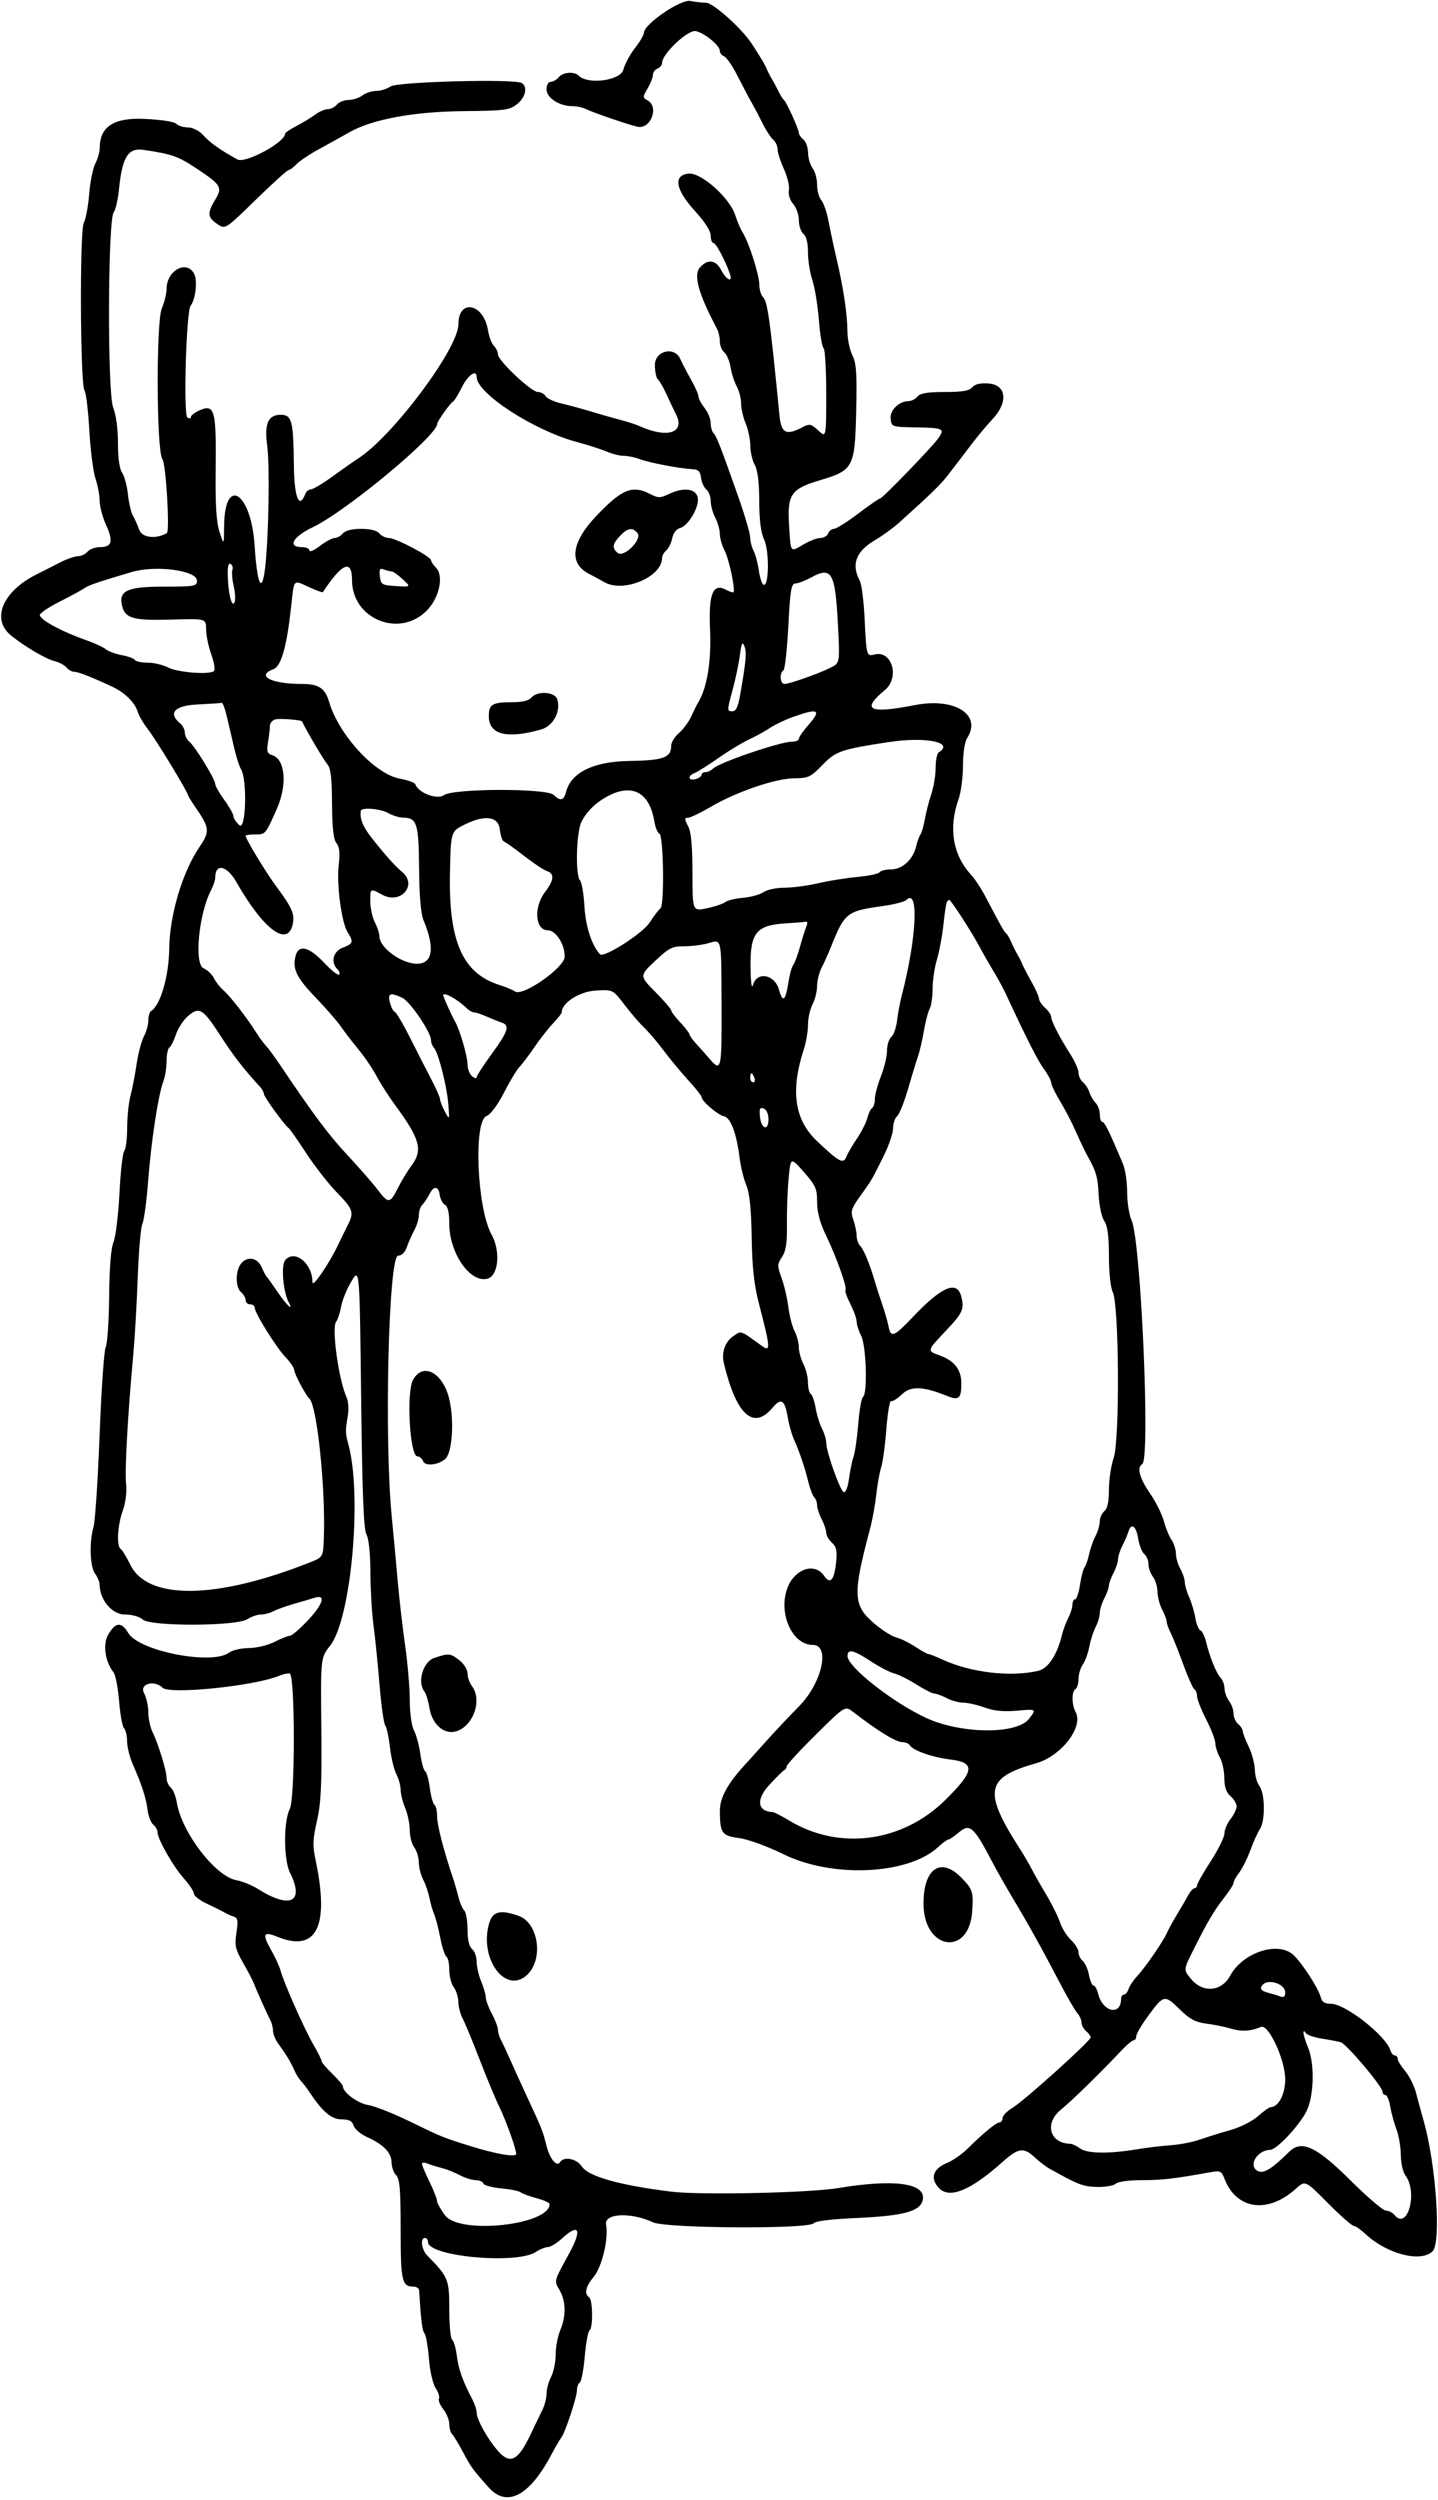 <svg
  width="473"
  height="822"
  viewBox="0 0 473 822"
  fill="none"
  xmlns="http://www.w3.org/2000/svg"
>
  <path
    fill-rule="evenodd"
    clip-rule="evenodd"
    fill="black"
    d="M232.217 0.904C234.577 0.904 243.981 9.327 247.291 14.404C250.374 19.133 251.646 21.289 252.304 22.904C252.64 23.729 253.335 25.079 253.849 25.904C254.364 26.729 255.335 28.529 256.007 29.904C256.679 31.279 257.518 32.629 257.872 32.904C258.713 33.559 262.769 42.522 262.769 43.727C262.769 44.24 263.444 45.219 264.269 45.904C265.094 46.589 265.783 48.556 265.801 50.276C265.818 51.997 266.493 54.278 267.301 55.345C268.108 56.413 268.769 58.852 268.769 60.766C268.769 62.68 269.39 64.957 270.151 65.825C270.912 66.694 272.002 69.879 272.571 72.904C273.141 75.929 274.344 81.554 275.244 85.404C277.443 94.81 278.723 103.431 278.747 109C278.758 111.528 279.489 115.045 280.372 116.815C281.69 119.457 281.914 122.781 281.622 135.388C281.198 153.725 280.709 154.645 269.632 157.944C260.189 160.757 258.928 162.59 259.543 172.602C260.121 182.005 259.853 181.643 264.283 179.028C266.263 177.86 268.771 176.904 269.857 176.904C270.942 176.904 272.09 176.229 272.406 175.404C272.723 174.579 273.585 173.904 274.322 173.904C275.059 173.904 278.634 171.654 282.267 168.904C285.899 166.154 289.157 163.904 289.505 163.904C290.257 163.904 306.648 146.954 308.658 144.096C310.855 140.974 310.272 140.684 301.513 140.54C293.371 140.406 293.261 140.37 292.958 137.751C292.631 134.929 295.688 131.904 298.865 131.904C299.775 131.904 301.079 131.229 301.764 130.404C302.675 129.307 305.091 128.904 310.763 128.904C316.547 128.904 318.845 128.51 319.803 127.354C320.672 126.307 322.413 125.902 325.175 126.104C331.051 126.535 331.701 132.261 326.503 137.792C324.635 139.778 321.571 143.429 319.694 145.904C317.817 148.379 315.934 150.854 315.51 151.404C315.086 151.954 313.481 154.044 311.945 156.049C309.434 159.323 306.381 162.3 295.578 172.008C293.757 173.645 290.241 176.182 287.766 177.646C281.496 181.356 279.931 185.604 282.836 191.032C283.423 192.131 284.132 197.823 284.41 203.682C284.978 215.676 285.043 215.906 287.665 215.22C293.387 213.724 296.031 222.768 291.079 226.894C283.141 233.505 285.771 234.807 301.063 231.836C313.988 229.325 323.02 235.016 318.174 242.619C317.309 243.977 316.762 247.506 316.762 251.743C316.762 255.543 316.088 260.566 315.263 262.904C311.934 272.339 313.427 281.183 319.447 287.693C320.648 288.992 322.737 292.159 324.087 294.73C329.431 304.902 330.286 306.422 330.948 306.924C331.327 307.21 332.113 308.561 332.695 309.924C333.278 311.288 334.174 313.079 334.685 313.904C335.197 314.729 335.879 316.079 336.201 316.904C336.523 317.729 337.905 320.387 339.273 322.811C340.641 325.235 341.759 327.753 341.759 328.406C341.759 329.06 342.659 330.409 343.759 331.404C344.859 332.399 345.759 333.724 345.759 334.348C345.759 335.742 348.454 341.005 352.053 346.634C353.541 348.961 354.758 351.718 354.758 352.762C354.758 353.805 355.416 355.205 356.218 355.872C357.022 356.539 357.981 358.035 358.35 359.198C358.719 360.36 359.636 361.926 360.389 362.679C361.141 363.431 361.757 365.14 361.757 366.475C361.757 367.811 362.13 368.904 362.586 368.904C363.327 368.904 364.846 371.994 369.368 382.688C370.131 384.494 370.756 388.701 370.756 392.037C370.756 395.373 371.406 399.52 372.202 401.253C375.278 407.954 378.432 479.75 375.723 481.423C373.877 482.565 374.772 485.977 378.241 491.02C380.159 493.808 382.227 497.947 382.838 500.217C383.45 502.488 384.581 505.247 385.352 506.347C386.123 507.448 386.77 509.486 386.789 510.877C386.809 512.267 387.468 514.529 388.254 515.904C389.04 517.279 389.698 519.236 389.718 520.253C389.737 521.27 390.388 523.52 391.165 525.253C391.942 526.986 392.856 530.059 393.197 532.081C393.538 534.104 394.276 535.912 394.838 536.099C395.399 536.286 396.245 538.006 396.717 539.922C397.982 545.048 400.079 550.221 401.502 551.725C402.19 552.452 402.766 554.027 402.784 555.225C402.801 556.424 403.476 558.278 404.284 559.345C405.091 560.413 405.752 562.27 405.752 563.473C405.752 564.675 406.426 566.219 407.251 566.904C408.076 567.589 408.766 568.656 408.785 569.276C408.804 569.897 409.688 572.204 410.751 574.404C411.814 576.604 412.713 579.979 412.749 581.904C412.785 583.829 413.475 586.278 414.282 587.345C416.119 589.775 416.215 598.762 414.432 601.431C413.707 602.516 412.287 605.654 411.277 608.404C410.267 611.154 408.61 614.477 407.595 615.789C406.582 617.101 405.752 618.611 405.752 619.145C405.752 619.679 404.339 621.899 402.613 624.078C399.425 628.105 396.973 632.284 392.337 641.59C389.271 647.743 389.271 647.746 391.797 650.778C395.689 655.45 401.798 654.924 404.633 649.672C408.703 642.133 420.092 638.276 425.262 642.687C427.903 644.94 433.671 653.748 434.395 656.634C434.821 658.329 435.685 658.904 437.811 658.904C442.48 658.904 455.721 669.259 457.311 674.154C457.624 675.117 458.299 675.904 458.812 675.904C459.325 675.904 459.745 676.402 459.745 677.01C459.745 677.618 460.858 679.438 462.217 681.055C463.578 682.671 465.179 685.886 465.775 688.199C466.371 690.512 467.5 694.654 468.283 697.404C472.342 711.665 474.11 737.394 471.228 740.276C467.435 744.07 456.302 741.245 449.246 734.697C447.596 733.166 445.786 731.911 445.222 731.909C444.658 731.906 440.849 728.534 436.759 724.415C429.321 716.926 429.32 716.926 426.285 719.682C417.019 728.093 406.633 726.615 402.723 716.329C401.832 713.984 401.303 713.722 398.478 714.231C386.116 716.458 382.403 716.893 375.705 716.898C371.278 716.902 367.672 717.388 366.986 718.075C366.342 718.719 363.585 719.196 360.86 719.134C356.274 719.029 354.778 718.457 345.308 713.186C344.105 712.516 341.891 710.829 340.388 709.436C336.681 705.999 335.016 706.232 329.761 710.922C319.219 720.329 312.296 723.164 308.843 719.489C305.847 716.299 306.847 713.185 311.491 711.244C313.436 710.432 316.466 708.335 318.226 706.586C323.324 701.517 327.715 697.904 328.778 697.904C329.319 697.904 329.761 697.273 329.761 696.503C329.761 695.732 331.223 694.218 333.01 693.138C336.904 690.786 358.758 671.11 358.758 669.957C358.758 669.513 358.082 668.589 357.258 667.904C356.433 667.219 355.758 665.962 355.758 665.11C355.758 664.258 355.132 662.851 354.367 661.983C353.602 661.114 351.015 656.644 348.617 652.048C342.829 640.95 338.139 632.507 333.161 624.224C330.908 620.473 327.769 614.929 326.187 611.904C320.375 600.788 318.982 599.542 315.573 602.411C313.943 603.782 312.302 604.904 311.926 604.904C311.55 604.904 310.055 606.006 308.603 607.352C298.765 616.474 273.892 617.648 257.77 609.751C252.318 607.081 246.076 604.809 243.118 604.42C237.419 603.671 236.812 602.805 236.787 595.386C236.772 591.22 239.382 586.421 244.931 580.404C246.453 578.754 249.627 575.239 251.984 572.592C254.341 569.946 259.273 564.706 262.945 560.948C270.426 553.291 273.148 540.904 267.349 540.904C260.377 540.904 255.72 529.928 259.199 521.69C261.723 515.711 268.103 513.807 271.051 518.154C273.08 521.145 274.391 519.671 275.019 513.694C275.413 509.944 275.132 508.638 273.641 507.289C272.611 506.357 271.765 504.876 271.762 503.999C271.758 503.122 271.083 501.115 270.262 499.54C269.44 497.964 268.769 495.917 268.769 494.99C268.769 494.063 268.345 492.877 267.826 492.354C267.308 491.832 266.448 489.604 265.915 487.404C264.773 482.691 263.046 477.576 261.188 473.404C260.453 471.754 259.55 468.604 259.181 466.404C258.145 460.235 257.011 459.464 254.087 462.939C247.789 470.424 242.124 465.199 238.077 448.172C237.253 444.706 238.563 441.088 241.288 439.302C243.99 437.531 243.245 437.269 250.654 442.608C253.518 444.672 253.419 443.237 249.694 428.904C248.043 422.548 247.427 416.999 247.252 406.904C247.088 397.45 246.556 392.302 245.476 389.725C244.628 387.702 243.62 383.545 243.238 380.487C242.252 372.585 240.301 367.467 238.119 367.057C236.17 366.69 230.773 362.067 230.773 360.764C230.773 360.342 228.798 357.839 226.383 355.201C223.968 352.563 220.311 348.154 218.255 345.404C216.2 342.654 213.329 339.279 211.874 337.904C210.419 336.529 207.515 333.154 205.421 330.404C201.613 325.404 201.613 325.404 195.946 325.725C190.622 326.027 184.779 329.755 184.779 332.85C184.779 333.221 183.51 334.847 181.96 336.464C180.408 338.081 177.639 341.611 175.806 344.308C173.972 347.005 171.755 349.942 170.877 350.833C169.999 351.725 167.706 355.526 165.781 359.279C163.668 363.401 161.391 366.451 160.032 366.979C155.685 368.67 156.894 397.283 161.68 405.937C164.74 411.471 163.971 419.568 160.297 420.49C154.602 421.919 147.784 412.046 147.784 402.372C147.784 398.81 147.312 396.734 146.38 396.204C145.608 395.764 144.821 394.279 144.63 392.904C144.21 389.868 142.684 389.845 141.151 392.85C140.527 394.072 139.515 395.574 138.901 396.188C138.287 396.802 137.785 398.303 137.785 399.523C137.785 400.743 137.101 403.016 136.265 404.573C135.429 406.13 134.315 408.641 133.79 410.154C133.204 411.841 132.108 412.904 130.954 412.904C127.797 412.904 126.337 473.277 128.876 498.904C129.393 504.129 130.247 513.354 130.772 519.404C131.298 525.454 132.416 535.211 133.257 541.086C134.097 546.961 134.788 555.061 134.791 559.086C134.795 563.371 135.372 567.506 136.185 569.063C136.948 570.526 137.887 574.013 138.272 576.812C138.657 579.612 139.367 582.146 139.85 582.444C140.332 582.742 141.023 585.228 141.387 587.968C141.75 590.707 142.438 593.19 142.916 593.485C143.393 593.781 143.777 595.458 143.77 597.213C143.757 600.032 145.912 608.442 148.945 617.404C149.502 619.054 150.334 621.922 150.793 623.776C151.252 625.631 152.113 627.634 152.705 628.226C153.298 628.819 153.783 631.634 153.783 634.482C153.783 637.864 154.303 640.091 155.283 640.904C156.108 641.589 156.782 643.458 156.782 645.059C156.782 646.659 157.458 649.584 158.282 651.558C159.107 653.533 159.782 655.887 159.782 656.791C159.782 657.694 160.682 660.113 161.782 662.165C162.882 664.218 163.782 666.579 163.782 667.414C163.782 668.248 164.204 669.713 164.718 670.668C165.234 671.623 166.651 674.654 167.865 677.404C169.08 680.154 171.643 685.779 173.559 689.904C178.172 699.828 178.518 700.706 179.744 705.538C180.879 710.008 183.147 712.735 184.249 710.953C185.462 708.991 189.682 709.827 191.341 712.358C193.523 715.69 203.613 718.543 220.775 720.679C230.317 721.866 266.181 721.095 275.768 719.496C293.935 716.466 304.366 717.836 303.571 723.148C302.982 727.092 297.51 728.649 281.817 729.34C273.585 729.702 268.101 730.367 267.677 731.052C266.445 733.046 219.09 732.786 214.776 730.762C207.537 727.367 198.664 727.784 199.359 731.487C200.238 736.173 198.006 745.479 195.205 748.808C192.651 751.844 192.104 754.37 193.778 755.404C195.004 756.162 195.117 765.577 193.909 766.323C193.431 766.618 192.726 770.462 192.342 774.865C191.958 779.267 191.225 783.128 190.712 783.446C190.199 783.763 189.779 784.894 189.779 785.959C189.779 788.209 185.925 799.882 184.644 801.509C184.166 802.117 182.64 804.748 181.255 807.356C174.123 820.768 166.708 824.617 160.782 817.983C155.452 812.014 154.948 811.32 152.218 806.182C150.822 803.554 149.253 800.977 148.732 800.454C148.21 799.932 147.784 798.427 147.784 797.112C147.784 795.796 146.89 793.583 145.798 792.194C144.705 790.805 144.07 789.252 144.384 788.742C144.699 788.233 144.214 786.683 143.307 785.299C142.367 783.864 141.411 779.69 141.085 775.593C140.77 771.639 140.111 767.891 139.619 767.265C138.868 766.309 138.473 763.134 137.862 753.154C137.819 752.467 136.975 751.904 135.986 751.904C132.2 751.904 131.786 750.053 131.786 733.133C131.786 719.914 131.497 716.472 130.286 715.261C129.461 714.436 128.786 712.522 128.786 711.007C128.786 707.883 126.096 705.136 120.622 702.669C118.608 701.761 116.665 700.092 116.306 698.961C115.819 697.428 114.806 696.904 112.324 696.904C109.009 696.904 106.005 694.348 101.789 687.939C100.964 686.685 99.729 685.073 99.044 684.357C98.359 683.641 97.347 682.008 96.796 680.729C95.68 678.136 94.148 675.602 91.541 672.031C90.579 670.713 89.791 668.789 89.791 667.756C89.791 666.722 89.369 665.095 88.854 664.14C87.902 662.377 84.435 654.641 83.369 651.904C83.048 651.079 81.494 648.136 79.915 645.363C77.403 640.951 77.137 639.725 77.774 635.526C78.374 631.577 78.219 630.644 76.898 630.245C76.015 629.978 74.618 629.356 73.793 628.862C72.968 628.369 70.38 627.077 68.044 625.991C65.707 624.905 63.794 623.429 63.793 622.71C63.793 621.992 62.269 619.693 60.408 617.601C56.894 613.652 51.796 604.674 51.796 602.434C51.796 601.727 51.167 600.627 50.397 599.988C49.628 599.35 48.789 597.157 48.532 595.116C48.035 591.16 46.695 587.028 43.671 580.127C42.64 577.775 41.797 574.378 41.797 572.577C41.797 570.777 41.349 568.856 40.802 568.309C40.254 567.761 39.519 563.734 39.168 559.359C38.817 554.984 37.996 550.729 37.343 549.904C34.543 546.365 33.759 540.656 35.632 537.449C38.015 533.367 39.962 533.22 42.168 536.955C45.72 542.967 69.788 547.647 75.382 543.413C76.433 542.618 79.335 541.953 81.831 541.936C84.335 541.918 88.126 541.008 90.291 539.904C92.448 538.804 94.718 537.904 95.336 537.904C95.953 537.904 98.558 535.686 101.124 532.976C106.261 527.55 107.33 524.186 103.539 525.379C102.301 525.769 99.187 526.687 96.617 527.419C94.048 528.151 91.041 529.235 89.934 529.827C88.828 530.42 86.977 530.904 85.823 530.904C84.667 530.904 82.671 531.593 81.386 532.434C77.812 534.777 49.526 534.875 46.961 532.553C45.896 531.59 43.447 530.904 41.069 530.904C36.884 530.904 32.859 526.164 32.766 521.123C32.749 520.178 32.074 518.53 31.266 517.463C29.58 515.234 29.32 507.062 30.772 501.998C31.307 500.131 32.206 486.493 32.77 471.691C33.334 456.889 34.236 443.953 34.776 442.945C35.315 441.937 35.822 434.428 35.904 426.258C36.001 416.677 36.511 410.339 37.34 408.404C38.049 406.754 38.926 399.554 39.29 392.404C39.654 385.254 40.367 378.976 40.874 378.454C41.382 377.931 41.808 374.556 41.821 370.954C41.834 367.351 42.321 362.604 42.904 360.404C43.487 358.204 44.4 353.479 44.934 349.904C45.468 346.329 46.555 342.21 47.35 340.75C48.145 339.29 48.796 336.954 48.796 335.559C48.796 334.164 49.189 332.779 49.669 332.482C52.784 330.557 55.54 321.1 55.665 311.904C55.817 300.859 59.958 286.897 65.534 278.634C69.09 273.364 69 272.331 64.394 265.61C62.964 263.523 61.795 261.624 61.795 261.39C61.795 260.467 51.289 243.193 48.726 239.904C47.227 237.979 45.694 235.377 45.321 234.122C44.398 231.021 41.013 227.694 36.798 225.744C29.738 222.479 25.699 220.904 24.388 220.904C23.649 220.904 22.52 220.273 21.881 219.502C21.242 218.731 19.502 217.795 18.016 217.422C15.077 216.684 8.403 212.777 3.74 209.065C-3.071 203.643 0.833 194.369 12.3 188.73C13.95 187.919 17.189 186.276 19.498 185.08C21.806 183.883 24.563 182.904 25.625 182.904C26.686 182.904 28.114 182.229 28.799 181.404C29.483 180.579 31.352 179.904 32.952 179.904C36.849 179.904 37.347 177.999 34.867 172.557C33.729 170.058 32.791 166.527 32.783 164.709C32.775 162.891 32.158 159.604 31.412 157.404C30.665 155.204 29.749 148.021 29.374 141.442C28.999 134.863 28.294 129.001 27.808 128.416C26.383 126.698 26.16 75.809 27.567 73.265C28.218 72.089 29.01 67.857 29.328 63.86C29.646 59.864 30.557 55.337 31.352 53.799C32.147 52.261 32.798 49.96 32.798 48.686C32.798 41.676 37.405 38.648 47.406 39.086C52.85 39.324 57.292 40.001 57.991 40.7C58.653 41.362 60.374 41.904 61.815 41.904C63.255 41.904 65.383 42.917 66.544 44.154C69.344 47.139 71.956 49.014 78.085 52.439C80.676 53.887 93.79 46.788 93.79 43.939C93.79 43.62 95.478 42.484 97.54 41.414C99.603 40.344 102.362 38.667 103.674 37.686C104.986 36.706 106.843 35.904 107.801 35.904C108.76 35.904 110.103 35.229 110.788 34.404C111.473 33.579 113.215 32.89 114.66 32.872C116.106 32.855 118.161 32.18 119.228 31.372C120.296 30.565 122.333 29.904 123.756 29.904C125.178 29.904 127.279 29.247 128.425 28.445C130.676 26.868 169.262 25.847 171.616 27.302C173.654 28.562 172.873 32.044 170.055 34.26C167.574 36.212 166.028 36.416 152.807 36.537C136.123 36.689 122.495 39.194 114.901 43.504C112.364 44.943 107.814 47.471 104.789 49.12C101.765 50.768 98.485 52.97 97.501 54.011C96.517 55.052 95.369 55.904 94.949 55.904C94.529 55.904 89.792 60.179 84.422 65.404C73.702 75.833 74.169 75.556 71.016 73.347C68.293 71.44 68.23 69.879 70.712 65.798C73.248 61.627 72.808 60.846 64.969 55.618C58.594 51.366 56.649 50.675 47.111 49.273C42.111 48.539 40.182 51.699 39.122 62.366C38.792 65.687 38.022 69.035 37.41 69.806C35.455 72.269 35.295 129.189 37.23 134.024C38.182 136.406 38.798 140.989 38.798 145.702C38.798 150.639 39.295 154.176 40.166 155.431C40.918 156.516 41.778 159.708 42.076 162.524C42.374 165.34 43.108 168.49 43.707 169.524C44.306 170.558 45.243 172.662 45.79 174.201C46.724 176.831 51.169 177.379 54.872 175.321C55.912 174.743 54.586 152.439 53.426 151.003C51.469 148.577 51.299 106.03 53.229 101.411C54.091 99.348 54.795 96.465 54.795 95.004C54.795 88.963 61.355 85.345 63.85 90.009C65.023 92.201 64.337 98.529 62.713 100.496C61.258 102.257 60.265 136.458 61.644 137.31C62.277 137.702 62.794 137.618 62.794 137.124C62.794 136.629 63.992 135.679 65.456 135.012C70.567 132.684 71.15 134.665 70.941 153.606C70.804 165.986 71.137 171.587 72.207 174.904C73.659 179.404 73.659 179.404 73.726 172.854C73.896 156.259 82.628 161.924 83.75 179.356C84.603 192.588 86.201 195.735 87.258 186.263C88.391 176.118 88.755 152.912 87.883 146.482C86.912 139.331 88.198 136.404 92.311 136.404C96.021 136.404 96.508 138.272 96.672 153.154C96.787 163.629 98.418 167.644 100.428 162.404C100.745 161.579 101.58 160.904 102.286 160.904C102.992 160.904 106.206 158.984 109.428 156.638C112.651 154.292 116.412 151.652 117.787 150.773C129.172 143.486 150.783 114.572 150.783 106.628C150.783 98.114 159.068 99.73 160.495 108.521C160.84 110.647 161.721 112.985 162.452 113.717C163.184 114.448 163.782 115.709 163.782 116.519C163.782 118.565 174.74 128.904 176.909 128.904C177.883 128.904 179.04 129.524 179.48 130.282C179.92 131.04 182.304 132.131 184.779 132.706C187.254 133.281 191.528 134.442 194.278 135.286C197.028 136.129 201.302 137.348 203.777 137.995C206.251 138.641 209.195 139.587 210.319 140.095C219.518 144.261 225.422 142.368 222.362 136.235C221.585 134.678 220.121 131.604 219.112 129.404C218.102 127.204 216.881 125.117 216.399 124.767C215.917 124.417 215.467 122.392 215.399 120.267C215.242 115.368 221.844 113.658 223.792 118.094C224.351 119.364 225.925 122.387 227.291 124.811C228.657 127.235 229.774 129.762 229.774 130.426C229.774 131.091 230.673 132.778 231.773 134.177C232.873 135.575 233.773 137.796 233.773 139.112C233.773 140.427 234.191 141.931 234.703 142.454C235.719 143.492 237.013 146.816 242.863 163.404C244.997 169.454 246.749 175.446 246.757 176.72C246.765 177.993 247.266 179.961 247.871 181.091C248.476 182.222 249.264 185.191 249.621 187.689C249.979 190.187 250.721 192.27 251.271 192.318C252.994 192.467 253.036 180.983 251.325 177.376C250.275 175.163 249.76 171.071 249.736 164.753C249.712 158.54 249.221 154.565 248.271 152.904C247.485 151.529 246.826 148.702 246.806 146.622C246.787 144.542 246.097 141.224 245.272 139.25C244.447 137.275 243.772 134.322 243.772 132.686C243.772 131.051 243.124 128.518 242.332 127.058C241.54 125.598 240.628 122.762 240.306 120.754C239.983 118.747 239.056 116.555 238.246 115.882C237.435 115.209 236.773 113.583 236.773 112.268C236.773 110.953 236.359 109.095 235.853 108.14C229.693 96.505 228.009 90.406 230.27 87.908C232.855 85.051 235.473 85.423 237.273 88.904C238.932 92.115 241.1 93.066 240.12 90.154C238.678 85.87 235.514 79.904 234.684 79.904C234.183 79.904 233.773 78.815 233.773 77.485C233.773 75.971 231.863 72.975 228.671 69.482C222.159 62.357 221.331 57.591 226.517 57.091C230.65 56.692 240.037 65.065 241.84 70.758C242.475 72.763 243.599 75.369 244.337 76.548C246.385 79.821 249.771 90.489 249.771 93.672C249.771 95.23 250.318 97.051 250.986 97.719C252.485 99.219 253.285 104.965 256.398 136.654C256.97 142.477 258.571 143.3 263.906 140.516C266.314 139.259 266.771 139.351 269.156 141.562C271.769 143.985 271.768 143.985 271.768 129.503C271.768 121.539 271.381 114.783 270.908 114.49C270.435 114.198 269.734 110.009 269.349 105.181C268.965 100.354 268.002 94.476 267.209 92.119C266.417 89.762 265.769 85.655 265.769 82.991C265.769 79.907 265.224 77.697 264.269 76.904C263.444 76.219 262.769 74.208 262.769 72.435C262.769 70.661 261.932 68.244 260.908 67.063C259.793 65.777 259.227 63.966 259.497 62.551C259.746 61.251 259.008 58.123 257.86 55.6C256.71 53.078 255.77 50.144 255.77 49.081C255.77 48.018 255.134 46.621 254.356 45.976C253.579 45.33 252.002 42.913 250.851 40.603C249.701 38.294 248.241 35.504 247.608 34.404C246.974 33.304 246.105 31.729 245.676 30.904C245.249 30.079 243.682 27.066 242.198 24.209C240.715 21.352 238.887 18.778 238.136 18.49C237.387 18.202 236.773 17.404 236.773 16.717C236.773 14.997 231.925 10.98 228.946 10.232C226.399 9.593 217.775 17.658 217.775 20.679C217.775 21.387 217.1 22.226 216.275 22.542C215.45 22.859 214.776 23.788 214.776 24.607C214.776 25.425 213.987 27.433 213.026 29.067C211.359 31.897 211.359 32.085 213.026 33.021C216.882 35.186 214.01 42.617 209.682 41.671C206.668 41.013 194.867 36.958 192.542 35.782C191.587 35.299 189.652 34.904 188.242 34.904C183.955 34.904 179.779 32.178 179.779 29.378C179.779 27.943 180.359 26.904 181.157 26.904C181.914 26.904 183.094 26.229 183.779 25.404C185.195 23.697 188.89 23.415 190.374 24.899C193.4 27.926 204.08 26.5 205.025 22.943C205.53 21.039 207.255 17.824 208.859 15.799C210.464 13.773 211.791 11.506 211.809 10.76C211.878 7.905 223.911 -0.319 227.09 0.317C228.703 0.64 231.011 0.904 232.217 0.904ZM151.926 127.332C150.711 129.768 149.392 131.905 148.999 132.082C148.121 132.477 143.784 138.588 143.784 139.43C143.784 143.263 113.798 168.156 102.938 173.338C96.307 176.502 94.416 179.904 99.29 179.904C100.665 179.904 101.789 180.407 101.789 181.023C101.789 181.638 103.335 180.963 105.222 179.523C107.111 178.082 109.304 176.904 110.099 176.904C110.893 176.904 112.103 176.229 112.788 175.404C113.575 174.456 115.781 173.904 118.787 173.904C121.794 173.904 124 174.456 124.787 175.404C125.472 176.229 126.877 176.904 127.911 176.904C130.155 176.904 141.784 183.036 141.784 184.22C141.784 184.675 142.509 185.772 143.395 186.658C146.09 189.353 144.499 196.655 140.303 200.853C131.27 209.887 115.788 203.507 115.788 190.751C115.788 183.763 112.538 185.109 106.19 194.726C106.073 194.904 104.024 194.153 101.635 193.058C96.337 190.628 96.781 190.136 95.752 199.58C94.338 212.558 92.491 219.1 89.98 220.03C84.062 222.219 89.174 224.904 99.26 224.904C104.873 224.904 106.921 226.265 108.29 230.904C111.456 241.641 123.308 254.513 131.419 256.026C134.095 256.525 136.429 257.36 136.606 257.881C137.562 260.706 143.718 263.064 145.988 261.474C149.21 259.217 179.891 259.158 182.136 261.404C184.275 263.543 185.471 263.265 186.173 260.469C187.784 254.053 195.151 250.419 206.928 250.23C218.337 250.048 220.775 249.154 220.775 245.156C220.775 244.116 221.933 242.257 223.35 241.025C224.766 239.793 226.573 237.35 227.364 235.595C228.155 233.84 229.21 231.729 229.707 230.904C232.598 226.098 234.012 217.376 233.556 207.141C233.026 195.204 234.479 191.606 238.881 193.962C240.015 194.569 241.084 194.917 241.257 194.735C241.961 193.991 239.813 183.883 238.347 181.05C237.481 179.374 236.773 176.907 236.773 175.568C236.773 174.229 236.1 171.844 235.279 170.268C234.458 168.693 233.783 166.222 233.779 164.776C233.776 163.331 233.125 161.611 232.332 160.953C231.54 160.296 230.753 158.553 230.582 157.081C230.343 155.013 229.704 154.378 227.774 154.289C223.705 154.103 213.495 152.156 210.461 150.988C208.913 150.392 206.566 149.904 205.246 149.904C203.925 149.904 201.367 149.271 199.561 148.497C197.755 147.723 193.353 146.309 189.779 145.354C175.659 141.583 156.782 129.347 156.782 123.966C156.782 121.336 153.935 123.31 151.926 127.332ZM213.846 162.441C216.533 163.83 217.143 163.823 220.213 162.366C225.087 160.053 229.201 160.731 229.545 163.904C229.885 167.045 226.325 172.947 223.673 173.641C222.473 173.955 221.445 175.304 221.103 177.012C220.79 178.578 219.912 180.374 219.154 181.004C218.396 181.634 217.775 182.751 217.775 183.486C217.775 189.736 205.05 195.057 198.778 191.429C197.403 190.634 195.153 189.412 193.778 188.714C187.007 185.276 187.875 178.346 196.168 169.633C204.56 160.817 208 159.417 213.846 162.441ZM203.95 176.218C201.423 178.91 201.24 180.214 203.168 181.814C205.203 183.503 211.375 177.331 209.686 175.295C208.038 173.31 206.441 173.567 203.95 176.218ZM74.911 189.095C75.077 195.115 76.163 199.677 77.084 198.218C77.495 197.566 77.409 195.148 76.891 192.845C76.374 190.542 76.171 188.084 76.44 187.382C76.709 186.68 76.448 185.809 75.861 185.446C75.161 185.013 74.834 186.269 74.911 189.095ZM43.297 188.104C32.181 191.401 29.125 192.444 27.799 193.398C26.974 193.991 23.253 196.01 19.53 197.884C15.808 199.758 12.915 201.766 13.102 202.347C13.667 204.106 20.436 207.733 28.299 210.49C31.048 211.454 33.973 212.804 34.798 213.489C35.623 214.174 37.99 215.049 40.058 215.433C42.127 215.817 44.065 216.53 44.366 217.017C44.667 217.505 46.575 217.907 48.605 217.91C50.635 217.914 53.645 218.624 55.295 219.489C58.455 221.146 69.068 221.949 70.394 220.631C70.822 220.206 70.41 217.731 69.478 215.131C68.547 212.531 67.787 208.829 67.79 206.904C67.797 203.404 67.796 203.404 56.387 203.738C43.916 204.103 41.202 203.365 40.19 199.335C38.91 194.233 41.754 192.904 53.95 192.904C64.017 192.904 64.794 192.765 64.794 190.963C64.794 187.559 51.221 185.754 43.297 188.104ZM124.956 189.516C125.265 192.217 125.607 192.424 130.251 192.718C135.214 193.031 135.215 193.031 132.449 190.468C130.928 189.058 129.293 187.904 128.816 187.904C128.34 187.904 127.202 187.617 126.288 187.266C124.938 186.748 124.688 187.169 124.956 189.516ZM266.769 189.904C264.844 190.958 262.54 191.839 261.648 191.862C260.267 191.898 259.919 193.981 259.305 205.902C258.908 213.602 258.176 220.153 257.677 220.462C256.293 221.317 256.597 224.904 258.055 224.904C259.708 224.904 269.38 221.481 273.268 219.52C276.268 218.007 276.268 218.007 275.615 205.321C274.732 188.165 273.587 186.17 266.769 189.904ZM243.379 215.404C243.027 218.154 241.91 223.441 240.896 227.154C239.15 233.541 239.145 233.904 240.798 233.904C242.161 233.904 242.78 232.529 243.613 227.654C245.46 216.828 245.648 214.458 244.821 212.404C244.199 210.855 243.874 211.531 243.379 215.404ZM183.284 229.92C184.555 233.925 181.976 238.754 177.962 239.885C166.639 243.074 160.782 241.575 160.782 235.485C160.782 231.558 161.919 230.904 168.74 230.904C171.783 230.904 173.991 230.356 174.78 229.404C176.693 227.099 182.501 227.451 183.284 229.92ZM65.044 231.647C57.394 232.011 55.144 234.459 59.295 237.904C60.12 238.589 60.795 239.939 60.795 240.904C60.795 241.869 61.472 243.221 62.298 243.907C64.185 245.473 70.793 256.275 70.793 257.793C70.793 258.414 72.143 260.785 73.793 263.063C75.443 265.34 76.793 267.742 76.793 268.399C76.793 269.056 77.671 270.389 78.743 271.36C80.912 273.323 81.379 256.215 79.247 252.885C78.726 252.07 77.722 248.929 77.016 245.904C76.309 242.879 75.234 238.266 74.629 235.654C74.024 233.042 73.25 230.993 72.91 231.103C72.571 231.212 69.032 231.457 65.044 231.647ZM260.696 235.807C258.182 236.706 254.807 238.326 253.197 239.406C251.588 240.487 248.533 242.166 246.408 243.139C244.284 244.112 239.777 246.843 236.393 249.209C233.008 251.575 229.459 253.81 228.507 254.176C226.096 255.101 226.325 256.834 228.774 256.194C229.873 255.906 230.773 255.273 230.773 254.787C230.773 254.302 231.358 253.904 232.073 253.904C232.788 253.904 233.899 253.378 234.541 252.736C236.518 250.758 256.593 243.904 260.409 243.904C261.708 243.904 262.769 243.47 262.769 242.939C262.769 242.408 264.119 240.436 265.769 238.557C270.372 233.314 269.296 232.731 260.696 235.807ZM90.541 236.563C89.579 236.831 88.786 237.805 88.78 238.727C88.774 239.649 88.498 242.045 88.166 244.05C87.657 247.128 87.879 247.797 89.593 248.341C93.834 249.688 94.548 258.079 91.088 265.904C87.339 274.377 87.317 274.404 83.989 274.394C82.231 274.389 80.792 274.578 80.792 274.813C80.792 275.868 87.402 286.806 90.797 291.369C96.093 298.488 97.015 300.605 96.277 303.963C94.601 311.592 86.609 305.602 77.793 290.111C74.632 284.557 70.793 283.74 70.793 288.622C70.793 289.432 70.171 291.29 69.41 292.75C65.378 300.485 63.794 317.032 66.955 318.404C68.222 318.954 69.755 320.413 70.364 321.647C70.972 322.88 72.386 324.684 73.505 325.654C75.707 327.564 81.168 334.586 84.199 339.404C85.237 341.054 86.723 343.079 87.502 343.904C88.281 344.729 90.352 347.538 92.104 350.147C103.078 366.483 108.079 373.175 114.31 379.865C118.17 384.012 122.611 389.092 124.177 391.154C127.768 395.885 128.272 395.847 130.88 390.654C132.054 388.316 134.087 384.972 135.399 383.221C139.146 378.222 138.139 374.485 130.116 363.604C128.007 360.744 125.203 356.379 123.883 353.904C122.564 351.429 119.865 347.447 117.885 345.056C115.907 342.665 113.316 339.29 112.127 337.556C110.938 335.822 107.228 331.561 103.88 328.085C97.55 321.514 96.141 318.627 97.201 314.404C98.187 310.476 101.563 311.238 106.547 316.514C108.941 319.05 111.184 320.842 111.529 320.498C111.873 320.153 111.622 319.338 110.971 318.687C108.666 316.381 109.582 312.809 112.788 311.598C116.181 310.317 116.365 309.739 114.376 306.619C112.343 303.43 110.662 290.829 111.415 284.421C111.883 280.435 111.681 278.48 110.675 277.267C109.685 276.073 109.268 272.365 109.216 264.275C109.16 255.518 108.79 252.551 107.583 251.178C106.448 249.888 100.717 240.17 99.364 237.243C99.117 236.708 91.992 236.159 90.541 236.563ZM292.266 244.026C276.684 246.396 274.921 247.006 270.523 251.543C266.651 255.54 265.88 255.906 261.285 255.924C255.16 255.948 242.257 260.352 233.816 265.3C230.434 267.282 227.043 268.904 226.28 268.904C225.108 268.904 225.116 269.332 226.327 271.654C227.351 273.617 227.763 278.018 227.768 287.033C227.774 299.662 227.774 299.662 232.523 298.667C235.136 298.12 237.847 297.21 238.549 296.644C239.251 296.078 241.901 295.436 244.439 295.218C246.975 295 249.988 294.165 251.133 293.363C252.278 292.56 255.385 291.904 258.037 291.904C260.688 291.904 265.65 291.249 269.063 290.449C272.476 289.648 278.3 288.713 282.006 288.37C285.712 288.028 289.001 287.332 289.314 286.826C289.628 286.319 291.32 285.896 293.074 285.887C296.812 285.866 300.298 282.679 301.34 278.328C301.724 276.72 302.369 274.954 302.771 274.404C303.174 273.854 303.818 271.604 304.203 269.404C304.588 267.204 305.547 263.476 306.334 261.119C307.12 258.762 307.764 254.851 307.764 252.428C307.764 250.005 308.213 247.744 308.763 247.404C314.097 244.107 304.562 242.155 292.266 244.026ZM200.277 261.614C196.165 263.716 193.006 266.741 191.253 270.256C189.553 273.664 189.211 287.936 190.791 289.516C191.348 290.073 192.003 293.941 192.248 298.111C192.635 304.692 194.667 310.925 197.361 313.796C198.593 315.111 211.314 306.997 213.653 303.404C215.085 301.204 216.7 299.09 217.241 298.705C218.587 297.751 218.251 274.563 216.885 274.107C216.309 273.915 215.564 272.104 215.229 270.081C213.679 260.724 208.147 257.591 200.277 261.614ZM118.672 266.654C118.29 269.142 119.368 271.853 122.14 275.372C126.714 281.183 129.874 284.721 132.295 286.746C137.421 291.035 131.773 297.513 125.762 294.237C121.787 292.07 121.787 292.07 121.793 296.237C121.797 298.529 122.472 301.693 123.293 303.268C124.115 304.844 124.787 306.89 124.787 307.815C124.787 311.603 132.011 316.904 137.171 316.904C142.334 316.904 143.117 311.732 139.327 302.66C138.425 300.5 137.926 294.729 137.848 285.553C137.722 270.72 137.162 268.938 132.607 268.869C131.331 268.849 129.161 268.19 127.786 267.404C125.15 265.896 118.868 265.379 118.672 266.654ZM152.783 271.17C148.283 273.404 148.284 273.404 148.006 287.103C147.549 309.632 152.156 320.048 164.281 323.896C166.481 324.594 168.759 325.541 169.343 326C171.78 327.919 185.707 318.204 185.747 314.558C185.792 310.52 182.818 305.904 180.171 305.904C176.01 305.904 175.472 298.308 179.28 293.315C182.252 289.419 182.455 287.253 179.928 286.451C178.911 286.128 175.525 283.882 172.406 281.46C169.288 279.037 166.304 276.909 165.776 276.73C165.248 276.551 164.647 274.829 164.441 272.904C163.96 268.426 159.613 267.78 152.783 271.17ZM298.11 295.959C297.53 296.539 293.952 297.443 290.161 297.967C278.539 299.575 277.819 300.15 273.316 311.404C272.436 313.604 271.052 316.678 270.242 318.235C269.431 319.792 268.766 322.492 268.763 324.235C268.759 325.978 268.084 328.693 267.263 330.268C266.441 331.844 265.769 334.865 265.769 336.983C265.769 339.101 265.143 342.762 264.377 345.119C259.95 358.755 261.334 368.252 268.777 375.273C276.254 382.327 277.439 382.922 278.501 380.154C278.87 379.191 280.399 376.587 281.897 374.366C283.395 372.145 284.929 369.103 285.305 367.607C285.68 366.11 286.388 364.638 286.877 364.336C287.366 364.033 287.766 362.704 287.766 361.382C287.766 360.06 288.666 356.695 289.766 353.904C290.866 351.113 291.766 347.327 291.766 345.489C291.766 343.652 292.396 341.625 293.168 340.985C293.939 340.345 294.794 337.927 295.067 335.612C295.34 333.298 296.031 329.604 296.602 327.404C301.519 308.467 302.32 291.749 298.11 295.959ZM311.445 296.654C311.206 297.066 310.698 300.399 310.318 304.06C309.937 307.72 308.981 312.854 308.195 315.469C307.408 318.083 306.764 322.406 306.764 325.076C306.764 327.747 306.335 330.713 305.81 331.668C305.285 332.623 304.433 335.879 303.916 338.904C303.399 341.929 302.509 345.754 301.939 347.404C301.368 349.054 299.887 353.906 298.647 358.186C297.407 362.466 295.802 366.459 295.079 367.058C294.356 367.658 293.765 369.437 293.765 371.012C293.765 372.586 292.368 376.694 290.659 380.139C286.723 388.077 286.89 387.791 282.936 393.333C279.941 397.528 279.714 398.313 280.686 401.101C281.281 402.807 281.767 405.17 281.767 406.353C281.767 407.536 282.293 409.03 282.935 409.672C284.108 410.845 286.158 415.823 287.767 421.404C288.242 423.054 289.33 426.429 290.184 428.904C291.038 431.379 291.977 434.641 292.271 436.154C293.028 440.057 293.988 439.669 300.49 432.834C309.786 423.062 314.742 420.97 316.151 426.223C317.274 430.411 316.725 431.673 311.263 437.449C304.784 444.301 304.821 444.161 309.12 445.716C313.961 447.466 316.218 450.394 316.218 454.923C316.218 459.898 315.4 460.603 311.475 459.013C303.62 455.832 299.597 455.691 296.669 458.496C295.174 459.928 293.572 460.943 293.108 460.752C292.645 460.56 291.943 464.679 291.549 469.904C291.155 475.129 290.397 480.754 289.866 482.404C289.334 484.054 288.604 488.104 288.243 491.404C287.882 494.704 286.99 499.654 286.259 502.404C280.411 524.426 280.547 527.85 287.507 533.8C290.073 535.994 293.319 538.068 294.719 538.408C296.119 538.748 298.943 540.123 300.993 541.465C303.043 542.806 305.019 543.904 305.383 543.904C305.747 543.904 307.894 544.749 310.154 545.781C319.416 550.012 332.381 551.522 341.472 549.428C344.789 548.664 347.711 544.232 349.355 537.471C349.747 535.857 350.671 533.382 351.406 531.971C352.143 530.559 352.748 528.617 352.752 527.654C352.755 526.691 353.157 525.904 353.644 525.904C354.132 525.904 354.849 523.766 355.238 521.154C355.627 518.542 356.301 515.954 356.736 515.404C357.17 514.854 357.846 512.911 358.237 511.087C358.626 509.262 359.575 506.562 360.345 505.087C361.115 503.611 361.747 501.447 361.751 500.276C361.754 499.106 362.432 497.589 363.257 496.904C364.276 496.057 364.757 493.79 364.757 489.817C364.757 486.603 365.467 481.883 366.335 479.327C368.353 473.38 368.102 429.032 366.027 424.904C365.288 423.436 364.766 418.571 364.762 413.119C364.758 406.427 364.324 403.173 363.208 401.47C362.334 400.135 361.532 396.337 361.368 392.747C361.106 387.039 360.527 385.069 357.594 379.904C357.126 379.079 356.237 377.279 355.619 375.904C352.522 369.011 351.027 366.048 348.508 361.809C346.997 359.265 345.759 356.64 345.759 355.977C345.759 355.313 344.701 353.338 343.409 351.587C341.389 348.851 337.672 341.525 330.886 326.904C329.992 324.979 328.162 321.604 326.82 319.404C325.477 317.204 323.306 313.405 321.996 310.962C319.388 306.099 312.773 295.904 312.225 295.904C312.036 295.904 311.685 296.242 311.445 296.654ZM258.27 303.649C248.793 304.228 246.742 306.781 246.871 317.841C246.93 322.948 247.251 325.395 247.666 323.904C248.939 319.326 254.794 320.353 256.214 325.404C257.489 329.94 258.394 329.196 259.37 322.809C259.74 320.386 260.444 317.893 260.933 317.27C261.423 316.646 262.423 313.946 263.155 311.27C263.888 308.593 264.824 305.617 265.235 304.654C265.647 303.691 265.597 302.989 265.126 303.093C264.655 303.197 261.569 303.447 258.27 303.649ZM232.773 310.212C230.848 310.75 227.326 311.18 224.946 311.168C221.128 311.15 220.01 311.721 215.466 316.01C210.314 320.874 210.314 320.874 215.544 326.17C218.421 329.083 220.775 331.815 220.775 332.24C220.775 332.665 222.122 334.451 223.769 336.208C225.417 337.966 226.767 339.718 226.769 340.102C226.772 340.487 227.786 341.903 229.024 343.25C230.261 344.597 232.283 346.87 233.516 348.301C237.235 352.615 237.435 351.682 237.341 330.476C237.24 307.631 237.524 308.887 232.773 310.212ZM128.252 329.654C128.627 331.167 129.347 332.553 129.852 332.735C130.356 332.916 132.616 336.741 134.875 341.235C137.133 345.728 140.279 351.879 141.865 354.904C143.452 357.929 144.758 360.915 144.767 361.54C144.776 362.164 145.483 363.964 146.338 365.54C147.875 368.375 147.887 368.348 147.442 362.904C146.952 356.908 144.135 345.971 142.689 344.454C142.191 343.931 141.784 342.865 141.784 342.085C141.784 339.443 134.871 329.264 132.274 328.08C128.297 326.268 127.49 326.584 128.252 329.654ZM145.784 327.282C145.784 327.796 148.608 334.046 149.678 335.904C151.255 338.639 153.793 347.363 153.788 350.032C153.785 351.477 154.458 353.219 155.283 353.904C156.108 354.589 156.782 354.747 156.782 354.255C156.782 353.763 159.032 350.275 161.782 346.503C167.152 339.135 167.777 337.169 165.031 336.266C164.07 335.949 161.864 335.063 160.131 334.297C158.398 333.531 156.518 332.904 155.953 332.904C155.388 332.904 154.331 332.323 153.604 331.613C150.52 328.599 145.784 325.976 145.784 327.282ZM61.675 334.26C60.235 335.538 58.514 338.225 57.852 340.23C57.191 342.235 56.232 344.134 55.722 344.449C55.212 344.764 54.795 346.766 54.795 348.898C54.795 351.03 54.318 354.032 53.733 355.571C52.062 359.966 49.725 375.279 48.723 388.404C48.219 395.004 47.371 401.304 46.84 402.404C46.308 403.504 45.623 411.379 45.316 419.904C45.009 428.429 44.345 439.904 43.843 445.404C42.011 465.418 41.002 483.506 41.473 487.904C41.767 490.655 41.34 494.105 40.375 496.78C38.64 501.59 38.277 508.464 39.71 509.351C40.213 509.661 41.614 511.961 42.825 514.461C48.526 526.241 70.967 525.999 101.789 513.826C106.289 512.049 106.289 512.049 106.524 505.727C107.126 489.503 104.283 462.148 101.762 459.904C100.567 458.84 96.79 451.726 96.79 450.537C96.79 449.848 95.523 447.961 93.974 446.344C90.846 443.078 83.792 431.771 83.792 430.023C83.792 429.408 83.117 428.904 82.292 428.904C81.467 428.904 80.792 428.284 80.792 427.526C80.792 426.769 80.117 425.589 79.292 424.904C77.448 423.373 77.385 418.023 79.184 415.654C81.227 412.963 84.639 413.46 86.042 416.654C86.707 418.167 87.486 419.629 87.773 419.904C88.061 420.179 89.608 422.336 91.21 424.698C94.28 429.224 96.718 431.506 94.948 428.198C93.132 424.805 92.397 416.084 93.784 414.411C96.893 410.665 102.789 415.416 102.789 421.665C102.789 423.549 108.238 415.592 111.19 409.395C112.236 407.2 113.698 404.21 114.44 402.75C116.517 398.658 116.159 397.611 110.786 392.095C108.036 389.271 103.506 383.467 100.719 379.198C97.933 374.93 95.321 371.205 94.915 370.921C93.544 369.961 86.791 360.624 86.791 359.689C86.791 359.179 86.23 358.145 85.542 357.392C79.836 351.143 76.881 347.323 72.409 340.412C66.68 331.559 65.49 330.876 61.675 334.26ZM246.771 354.404C246.771 355.229 247.207 355.904 247.74 355.904C248.272 355.904 248.449 355.229 248.133 354.404C247.816 353.579 247.38 352.904 247.164 352.904C246.948 352.904 246.771 353.579 246.771 354.404ZM249.958 367.084C250.371 371.258 252.771 372.12 252.771 368.094C252.771 366.318 252.141 364.876 251.208 364.518C249.96 364.039 249.708 364.555 249.958 367.084ZM259.406 387.434C259.04 391.268 258.789 398.069 258.848 402.547C258.929 408.704 258.536 411.332 257.235 413.318C255.649 415.737 255.636 416.277 257.068 420.174C257.923 422.501 258.928 426.807 259.302 429.745C259.677 432.682 260.607 436.282 261.37 437.745C262.133 439.207 262.759 441.59 262.763 443.04C262.766 444.489 263.441 446.964 264.263 448.54C265.084 450.115 265.759 452.84 265.763 454.595C265.766 456.35 266.18 458.04 266.682 458.35C267.184 458.661 267.905 460.749 268.284 462.991C268.662 465.233 269.599 468.268 270.364 469.736C271.129 471.203 271.762 473.304 271.771 474.404C271.793 477.465 276.347 490.264 277.557 490.667C278.165 490.87 278.904 488.947 279.269 486.214C279.623 483.568 280.303 480.279 280.78 478.904C281.257 477.529 281.947 472.689 282.312 468.148C282.677 463.608 283.379 459.644 283.872 459.339C285.405 458.391 284.929 442.445 283.273 439.268C282.452 437.693 281.777 435.599 281.773 434.614C281.77 433.63 280.836 430.999 279.697 428.767C278.56 426.536 277.839 424.499 278.098 424.24C278.774 423.564 275.182 413.444 271.724 406.281C269.684 402.055 268.769 398.64 268.769 395.254C268.769 390.89 268.289 389.804 264.42 385.407C260.072 380.464 260.072 380.464 259.406 387.434ZM115.593 421.34C114.11 423.796 112.589 427.514 112.212 429.604C111.835 431.694 111.092 433.953 110.559 434.625C109.003 436.588 111.41 453.856 114.035 459.563C114.581 460.75 114.75 463.45 114.409 465.563C113.545 470.929 113.546 470.944 114.703 475.404C119.149 492.548 115.422 532.527 108.57 541.18C105.46 545.107 105.46 545.107 105.695 568.256C105.884 586.877 105.605 592.831 104.268 598.702C102.868 604.851 102.797 606.898 103.813 611.702C108.448 633.609 104.108 642.166 91.079 636.814C86.661 634.999 86.193 636.01 89.099 641.075C90.465 643.456 91.886 646.529 92.255 647.904C93.343 651.956 100.011 667.011 103.013 672.198C104.54 674.835 105.789 677.334 105.789 677.752C105.789 678.17 107.364 680.038 109.289 681.904C111.214 683.77 112.788 685.635 112.788 686.049C112.788 688.04 117.684 691.655 121.118 692.198C123.225 692.532 129.299 694.923 134.616 697.513C145.488 702.807 145.72 702.901 155.004 705.784C163.273 708.352 169.779 709.452 169.786 708.282C169.795 706.622 166.485 697.398 164.169 692.626C162.893 689.998 159.99 683.023 157.719 677.126C155.449 671.229 152.959 665.21 152.187 663.75C151.415 662.29 150.769 659.815 150.751 658.25C150.734 656.685 150.059 654.53 149.251 653.463C148.444 652.395 147.784 649.834 147.784 647.772C147.784 645.709 147.364 643.763 146.851 643.446C146.338 643.129 145.415 640.289 144.799 637.137C144.184 633.984 143.28 630.504 142.79 629.404C142.301 628.304 141.607 625.911 141.248 624.087C140.889 622.262 139.967 619.562 139.197 618.087C138.427 616.611 137.78 614.054 137.759 612.404C137.738 610.754 137.061 608.53 136.253 607.463C135.446 606.395 134.785 603.863 134.785 601.835C134.785 599.807 134.11 596.533 133.285 594.558C132.46 592.584 131.786 589.88 131.786 588.55C131.786 587.221 131.149 584.905 130.371 583.405C129.593 581.905 128.643 577.916 128.26 574.541C127.877 571.166 127.176 567.923 126.702 567.334C126.228 566.746 125.384 560.671 124.825 553.834C124.266 546.998 123.377 538.254 122.849 534.404C122.321 530.554 121.867 522.762 121.838 517.088C121.807 510.759 121.304 505.928 120.537 504.588C119.614 502.975 119.156 491.233 118.787 459.64C118.287 416.876 118.288 416.876 115.593 421.34ZM147.855 460.407C149.471 467.737 148.711 477.89 146.4 479.808C144.023 481.781 139.832 482.189 139.187 480.51C138.848 479.627 138 478.904 137.303 478.904C134.802 478.904 133.594 458 135.85 453.782C139.108 447.695 145.874 451.43 147.855 460.407ZM371.174 503.654C370.888 504.617 370.002 506.678 369.205 508.235C368.408 509.792 367.753 511.817 367.75 512.735C367.746 513.653 367.072 515.693 366.251 517.268C365.429 518.844 364.757 520.705 364.757 521.404C364.757 522.103 364.084 523.964 363.262 525.54C362.441 527.115 361.764 529.304 361.757 530.404C361.75 531.504 361.136 533.571 360.392 534.997C359.647 536.423 358.714 539.325 358.316 541.446C357.918 543.567 356.954 546.212 356.174 547.325C355.396 548.438 354.758 550.572 354.758 552.067C354.758 553.563 354.308 555.064 353.758 555.404C352.445 556.216 352.479 560.515 353.819 563.019C356.45 567.934 349.012 577.509 340.759 579.83C324.049 584.532 323.261 589.032 335.76 608.404C336.825 610.054 338.393 612.754 339.244 614.404C340.095 616.054 342.312 619.957 344.172 623.078C346.032 626.199 348.062 630.295 348.684 632.181C349.307 634.067 350.928 636.655 352.287 637.931C353.646 639.208 354.758 641.019 354.758 641.956C354.758 642.893 355.386 644.18 356.153 644.817C356.92 645.454 357.84 647.534 358.198 649.44C358.555 651.345 359.228 652.904 359.694 652.904C360.159 652.904 360.849 654.141 361.227 655.654C362.731 661.684 368.756 662.96 368.756 657.249C368.756 656.509 369.176 655.904 369.689 655.904C370.202 655.904 370.881 655.083 371.199 654.08C371.517 653.077 372.756 651.207 373.952 649.923C376.706 646.967 382.516 638.544 383.813 635.627C384.356 634.405 385.894 631.604 387.229 629.404C388.565 627.204 390.2 624.391 390.865 623.154C391.53 621.917 392.452 620.904 392.914 620.904C393.375 620.904 393.753 620.468 393.753 619.935C393.753 619.402 395.778 615.836 398.253 612.01C400.727 608.184 402.752 604.079 402.752 602.887C402.752 601.695 403.652 599.575 404.752 598.177C405.852 596.778 406.751 594.895 406.751 593.991C406.751 593.088 405.852 591.578 404.752 590.636C403.348 589.433 402.74 587.655 402.716 584.664C402.696 582.321 402.038 579.279 401.252 577.904C400.466 576.529 399.807 574.474 399.787 573.337C399.768 572.2 398.402 568.63 396.753 565.404C395.103 562.178 393.753 558.747 393.753 557.78C393.753 556.813 393.349 555.773 392.856 555.468C392.363 555.163 390.694 551.424 389.149 547.159C387.603 542.894 385.759 538.279 385.052 536.904C384.345 535.529 383.764 533.893 383.76 533.268C383.757 532.644 383.082 530.844 382.26 529.268C381.44 527.693 380.75 525.054 380.729 523.404C380.708 521.754 380.03 519.53 379.222 518.463C378.415 517.395 377.755 515.538 377.755 514.335C377.755 513.133 377.136 511.635 376.38 511.008C375.623 510.38 374.718 508.075 374.368 505.885C373.707 501.753 372.075 500.614 371.174 503.654ZM278.767 544.558C278.767 548.057 293.231 559.506 304.264 564.74C315.795 570.211 334.435 570.452 338.493 565.182C340.974 561.959 340.974 561.959 334.617 562.516C330.126 562.91 326.978 562.608 323.886 561.489C321.48 560.617 318.33 559.901 316.886 559.898C315.444 559.894 312.974 559.219 311.4 558.398C309.824 557.576 308 556.904 307.345 556.904C306.691 556.904 304.039 555.562 301.452 553.921C298.866 552.281 295.572 550.643 294.133 550.281C292.694 549.92 289.22 548.112 286.414 546.264C280.747 542.532 278.767 542.09 278.767 544.558ZM151.149 545.977C152.597 547.116 153.783 549.055 153.783 550.285C153.783 551.515 154.444 553.395 155.251 554.463C158.791 559.144 155.538 567.957 149.74 569.389C145.901 570.337 142.122 566.89 141.258 561.65C140.874 559.315 140.132 556.875 139.611 556.228C137.174 553.205 139.117 546.461 142.784 545.21C147.603 543.567 148.149 543.617 151.149 545.977ZM91.791 551.066C83.585 554.441 55.768 557.277 53.465 554.973C50.807 552.315 45.803 553.691 47.349 556.654C48.138 558.167 48.786 561.055 48.79 563.073C48.793 565.091 49.418 568.016 50.178 569.573C52.123 573.557 54.795 582.293 54.795 584.666C54.795 585.762 55.414 587.173 56.17 587.8C56.927 588.428 57.816 590.621 58.146 592.673C59.733 602.538 70.861 617.042 77.793 618.283C79.717 618.628 82.867 619.903 84.792 621.116C95.518 627.879 100.227 625.501 95.374 615.772C93.276 611.566 93.237 598.874 95.31 594.865C97.111 591.382 97.093 550.782 95.29 550.304C94.74 550.157 93.165 550.501 91.791 551.066ZM268.371 570.379C263.09 575.601 258.77 580.292 258.77 580.805C258.77 581.318 258.415 581.887 257.982 582.071C257.548 582.254 255.244 584.538 252.863 587.146C248.609 591.803 249.186 595.685 254.159 595.871C254.649 595.889 257.124 597.155 259.659 598.685C276.012 608.549 296.692 605.859 310.786 592.036C320.609 582.403 320.969 579.556 312.492 578.56C306.756 577.886 300.331 575.63 299.274 573.919C298.929 573.361 297.886 572.897 296.956 572.889C294.703 572.87 288.892 569.328 280.619 562.933C277.972 560.886 277.972 560.886 268.371 570.379ZM316.281 617.49C319.944 621.263 320.189 622.02 319.799 628.338C318.855 643.57 303.764 641.309 303.764 625.935C303.764 614.351 309.485 610.491 316.281 617.49ZM170.551 629.974C177.153 632.275 178.883 644.299 173.349 649.428C166.343 655.921 157.621 644.229 160.835 632.654C161.987 628.505 164.416 627.835 170.551 629.974ZM415.417 652.571C414.179 653.809 414.74 654.684 417.157 655.291C418.481 655.624 420.281 656.171 421.157 656.507C422.287 656.94 422.749 656.537 422.749 655.118C422.749 652.456 417.393 650.595 415.417 652.571ZM377.923 662.53C375.631 665.624 373.756 668.774 373.756 669.53C373.756 670.286 373.369 670.904 372.896 670.904C372.424 670.904 370.511 672.524 368.646 674.505C361.647 681.94 352.856 690.517 348.877 693.795C343.467 698.25 345.276 704.771 351.968 704.936C352.677 704.953 354.132 705.628 355.199 706.436C357.494 708.171 364.579 708.306 373.756 706.789C377.33 706.198 382.504 705.572 385.254 705.398C388.004 705.223 392.278 704.381 394.753 703.526C397.227 702.672 401.787 701.257 404.884 700.382C407.982 699.507 412.001 697.467 413.814 695.848C415.626 694.229 417.479 692.904 417.93 692.904C420.512 692.904 422.749 688.657 422.749 683.755C422.749 677.332 417.25 665.457 414.765 666.516C411.413 667.944 408.405 668.116 404.919 667.078C402.902 666.478 399.225 665.732 396.749 665.421C393.274 664.984 391.333 663.959 388.25 660.929C383.081 655.849 382.844 655.886 377.923 662.53ZM428.764 668.532C428.756 669.152 429.423 671.275 430.248 673.25C432.516 678.678 432.209 689.557 429.651 694.419C427.082 699.303 419.893 706.892 417.792 706.937C413.508 707.03 410.469 712.147 413.679 713.865C415.608 714.898 418.259 713.287 424.083 707.544C428.127 703.556 433.048 705.86 444.186 716.951C449.682 722.425 454.927 726.904 455.84 726.904C456.753 726.904 458.06 727.579 458.745 728.404C463.012 733.547 466.444 720.856 462.277 715.345C461.469 714.278 460.794 711.276 460.777 708.674C460.759 706.073 460.106 702.248 459.325 700.174C458.543 698.101 457.623 694.717 457.279 692.654C456.936 690.592 456.225 688.904 455.7 688.904C455.175 688.904 454.745 688.419 454.745 687.825C454.745 686.101 442.898 672.081 440.985 671.541C440.029 671.271 437.222 670.737 434.748 670.355C432.273 669.972 429.918 669.152 429.514 668.532C428.969 667.695 428.776 667.695 428.764 668.532ZM138.794 711.547C138.799 712.018 139.91 714.654 141.262 717.404C142.615 720.154 143.737 722.997 143.754 723.721C143.771 724.445 144.983 726.609 146.448 728.53C151.291 734.881 180.779 731.65 180.779 724.768C180.779 724.335 178.867 723.47 176.53 722.845C174.193 722.22 171.831 721.347 171.281 720.905C170.731 720.463 167.82 719.873 164.812 719.595C161.805 719.317 159.181 718.598 158.981 717.997C158.78 717.396 157.64 716.901 156.449 716.898C155.258 716.894 152.933 716.165 151.283 715.277C149.634 714.39 146.934 713.319 145.284 712.899C143.634 712.478 141.497 711.809 140.535 711.412C139.573 711.015 138.789 711.076 138.794 711.547ZM185.013 735.933C183.217 737.567 181.065 738.904 180.229 738.904C179.393 738.904 177.604 739.628 176.253 740.514C169.898 744.678 140.784 741.999 140.784 737.249C140.784 736.509 140.335 735.904 139.785 735.904C138.148 735.904 138.649 739.766 140.535 741.681C147.458 748.71 147.784 749.507 147.784 759.422C147.784 764.572 148.207 769.048 148.725 769.368C149.243 769.689 149.938 772.078 150.268 774.677C150.834 779.125 152.165 782.854 155.399 789.058C156.16 790.518 156.782 792.417 156.782 793.277C156.782 795.686 160.593 802.447 164.113 806.286C167.936 810.453 170.543 808.977 174.608 800.345C175.887 797.628 177.574 794.13 178.357 792.573C179.14 791.016 179.782 788.541 179.785 787.073C179.789 785.605 180.464 783.115 181.285 781.54C182.107 779.964 182.779 776.687 182.779 774.258C182.779 771.828 183.454 768.224 184.279 766.25C186.253 761.525 186.178 756.761 184.071 753.09C182.22 749.864 182.077 750.407 187.266 740.904C191.505 733.137 190.507 730.935 185.013 735.933Z"
  />
</svg>
